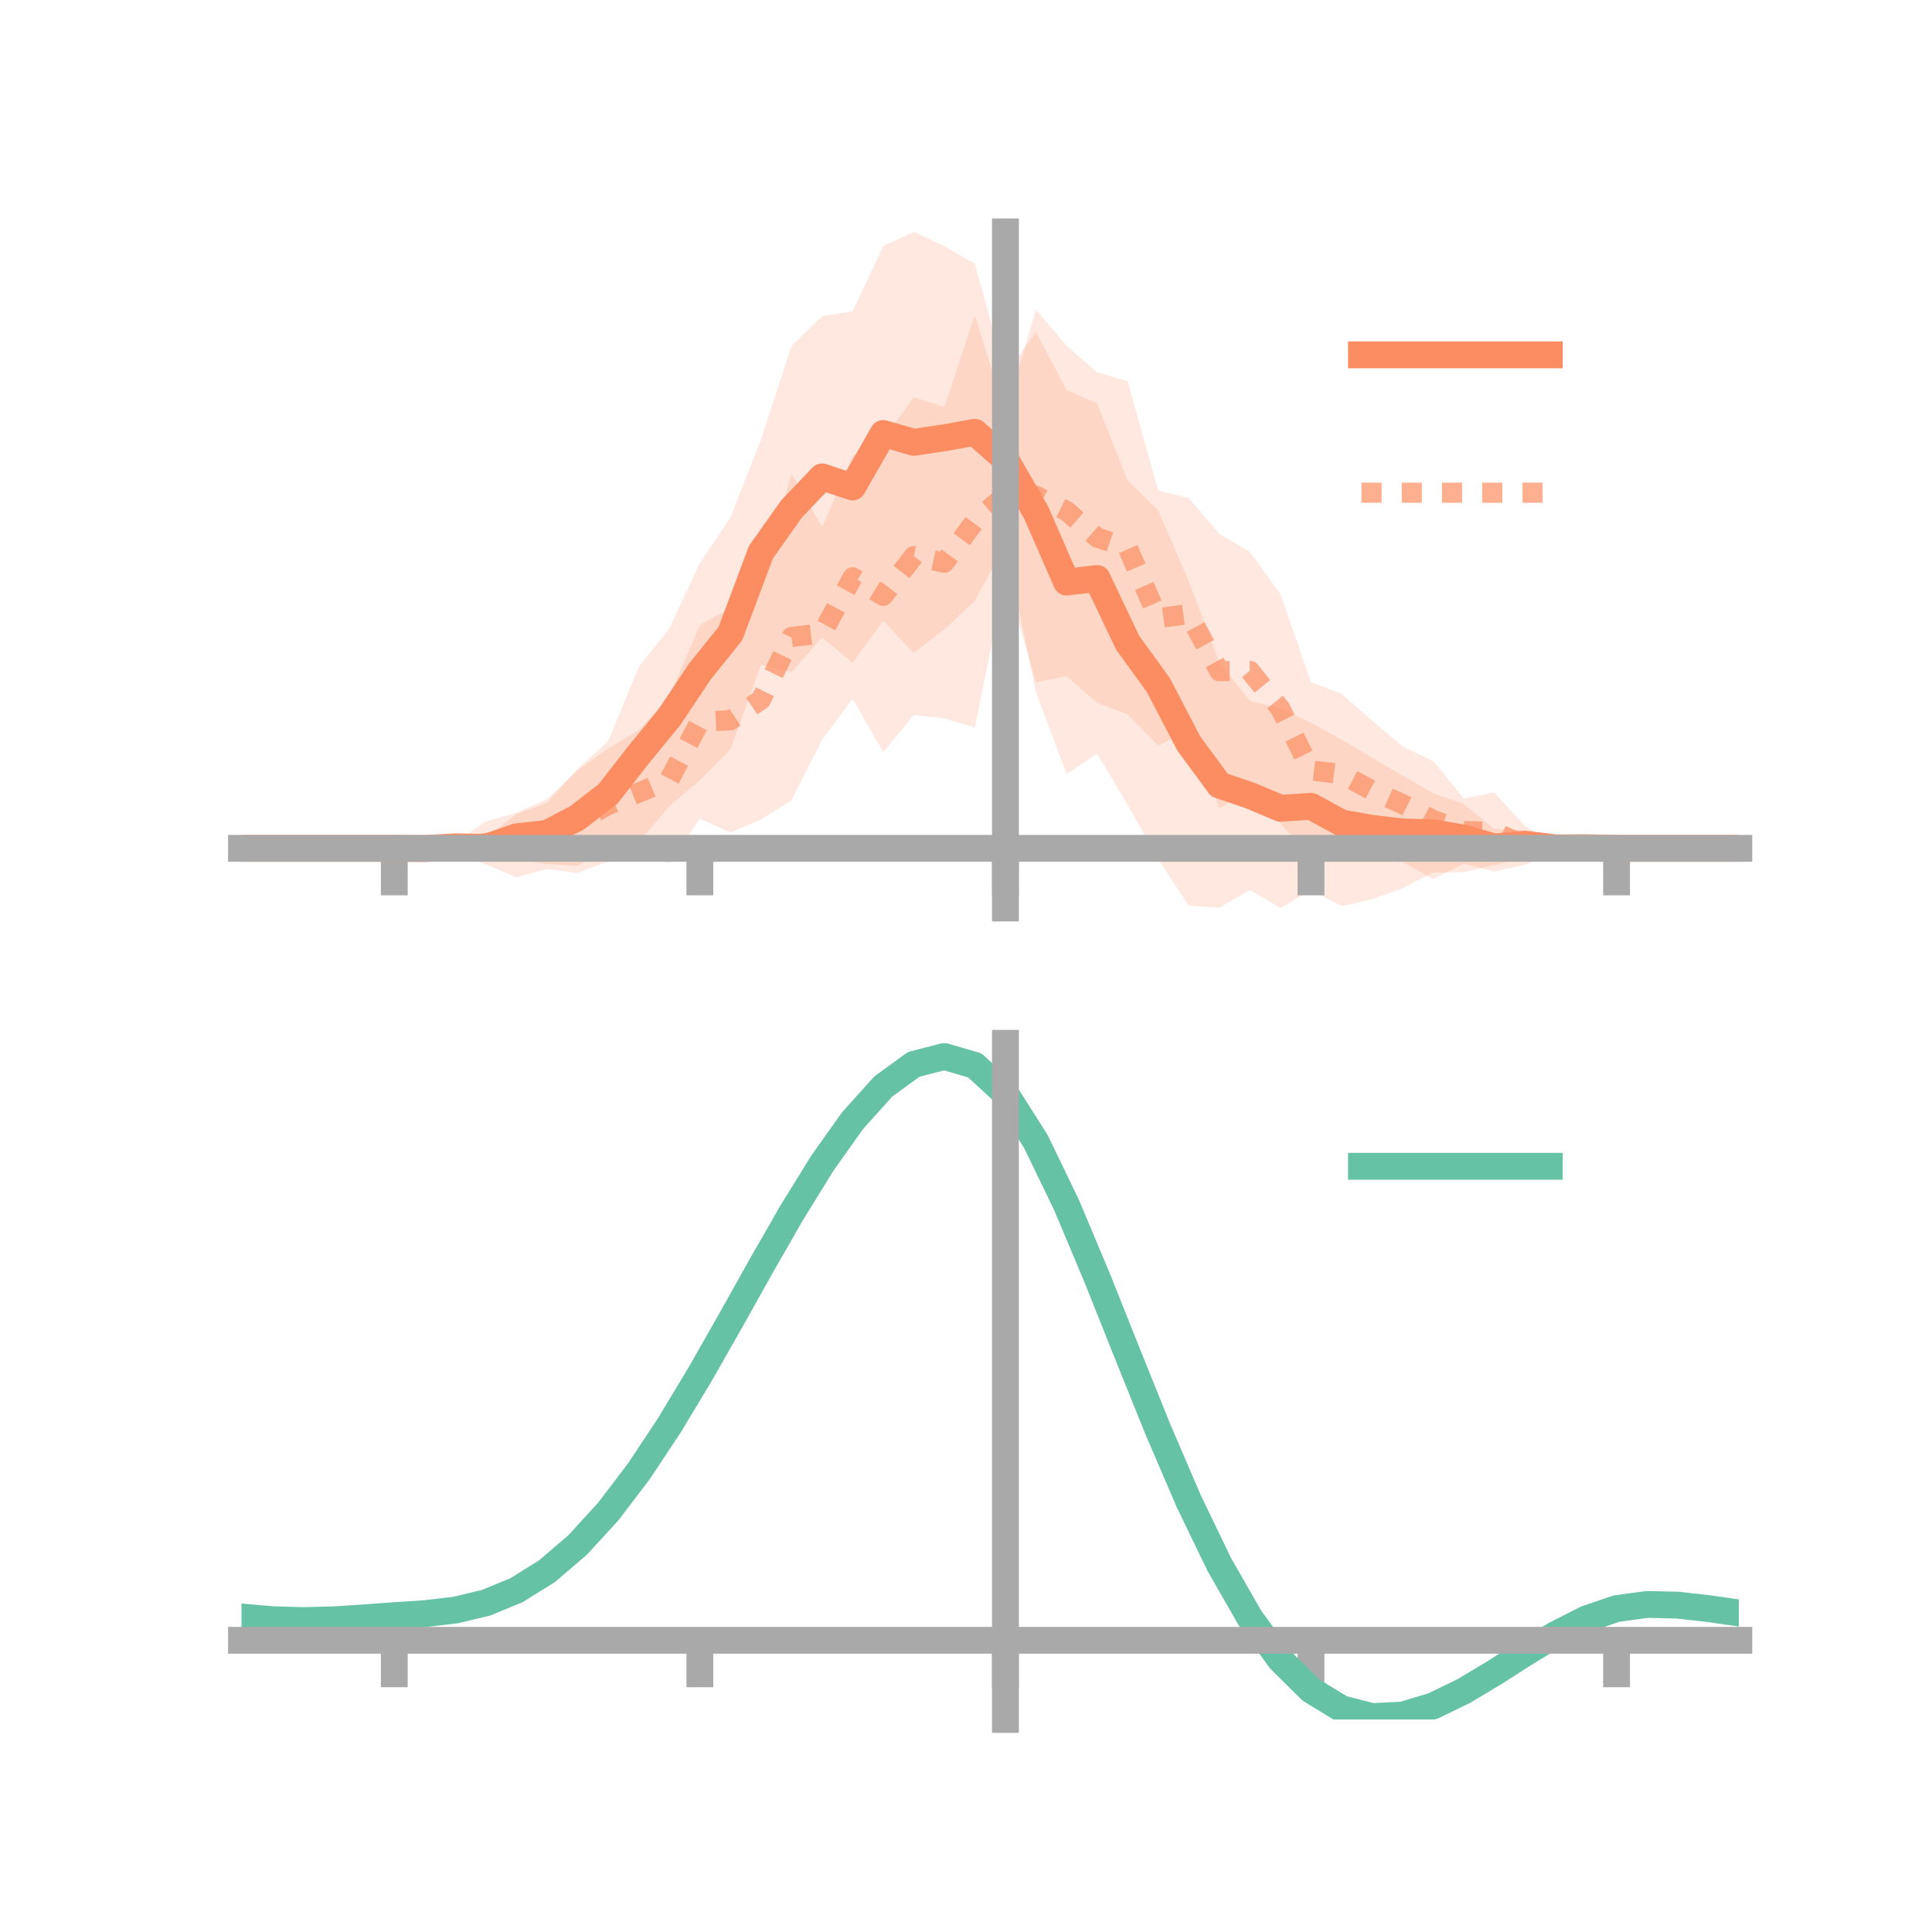 <?xml version="1.0" encoding="utf-8" standalone="no"?>
<!DOCTYPE svg PUBLIC "-//W3C//DTD SVG 1.1//EN"
  "http://www.w3.org/Graphics/SVG/1.1/DTD/svg11.dtd">
<!-- Created with matplotlib (https://matplotlib.org/) -->
<svg height="144pt" version="1.1" viewBox="0 0 144 144" width="144pt" xmlns="http://www.w3.org/2000/svg" xmlns:xlink="http://www.w3.org/1999/xlink">
 <defs>
  <style type="text/css">*{stroke-linecap:butt;stroke-linejoin:round;}</style>
 </defs>
 <g id="figure_1">
  <g id="patch_1">
   <path d="M 0 144 
L 144 144 
L 144 0 
L 0 0 
z
" style="fill:none;"/>
  </g>
  <g id="axes_1">
   <g id="patch_2">
    <path d="M 18 67.68 
L 129.6 67.68 
L 129.6 17.28 
L 18 17.28 
z
" style="fill:none;"/>
   </g>
   <g id="PolyCollection_1">
    <path clip-path="url(#p4f47d791fe)" d="M 18 63.23 
L 18 63.23 
L 20.278 63.23 
L 22.555 63.23 
L 24.833 63.23 
L 27.11 63.23 
L 29.388 63.23 
L 31.665 63.155 
L 33.943 62.334 
L 36.22 62.408 
L 38.498 60.682 
L 40.776 59.844 
L 43.053 57.304 
L 45.331 55.234 
L 47.608 49.712 
L 49.886 46.828 
L 52.163 41.958 
L 54.441 38.584 
L 56.718 32.742 
L 58.996 25.787 
L 61.273 23.559 
L 63.551 23.208 
L 65.829 18.343 
L 68.106 17.28 
L 70.384 18.348 
L 72.661 19.665 
L 74.939 27.912 
L 77.216 24.732 
L 79.494 29.073 
L 81.771 30.062 
L 84.049 35.822 
L 86.327 38.049 
L 88.604 43.322 
L 90.882 49.368 
L 93.159 52.235 
L 95.437 52.81 
L 97.714 53.861 
L 99.992 55.136 
L 102.269 56.474 
L 104.547 57.815 
L 106.824 59.126 
L 109.102 59.924 
L 111.38 61.787 
L 113.657 61.882 
L 115.935 62.582 
L 118.212 62.963 
L 120.49 63.23 
L 122.767 63.23 
L 125.045 63.23 
L 127.322 63.23 
L 129.6 63.23 
L 129.6 63.23 
L 129.6 63.23 
L 127.322 63.23 
L 125.045 63.23 
L 122.767 63.23 
L 120.49 63.23 
L 118.212 63.409 
L 115.935 63.807 
L 113.657 63.96 
L 111.38 64.478 
L 109.102 65.009 
L 106.824 65.02 
L 104.547 66.205 
L 102.269 67.022 
L 99.992 67.534 
L 97.714 66.34 
L 95.437 67.68 
L 93.159 66.337 
L 90.882 67.656 
L 88.604 67.507 
L 86.327 64.044 
L 84.049 59.989 
L 81.771 56.177 
L 79.494 57.694 
L 77.216 51.617 
L 74.939 40.547 
L 72.661 44.778 
L 70.384 46.911 
L 68.106 48.661 
L 65.829 46.273 
L 63.551 49.385 
L 61.273 47.528 
L 58.996 50.086 
L 56.718 49.561 
L 54.441 55.857 
L 52.163 58.149 
L 49.886 60.103 
L 47.608 62.764 
L 45.331 63.087 
L 43.053 64.547 
L 40.776 64.4 
L 38.498 64.064 
L 36.22 63.91 
L 33.943 63.895 
L 31.665 63.34 
L 29.388 63.23 
L 27.11 63.23 
L 24.833 63.23 
L 22.555 63.23 
L 20.278 63.23 
L 18 63.23 
z
" style="fill:#fc8d62;fill-opacity:0.2;"/>
   </g>
   <g id="PolyCollection_2">
    <path clip-path="url(#p4f47d791fe)" d="M 18 63.23 
L 18 63.23 
L 20.278 63.23 
L 22.555 63.23 
L 24.833 63.23 
L 27.11 63.23 
L 29.388 63.23 
L 31.665 63.21 
L 33.943 62.774 
L 36.22 61.223 
L 38.498 60.571 
L 40.776 59.559 
L 43.053 57.413 
L 45.331 55.794 
L 47.608 54.425 
L 49.886 51.904 
L 52.163 46.592 
L 54.441 45.321 
L 56.718 43.236 
L 58.996 35.301 
L 61.273 39.289 
L 63.551 33.969 
L 65.829 32.75 
L 68.106 29.611 
L 70.384 30.34 
L 72.661 23.495 
L 74.939 30.862 
L 77.216 23.064 
L 79.494 25.773 
L 81.771 27.745 
L 84.049 28.416 
L 86.327 36.566 
L 88.604 37.118 
L 90.882 39.794 
L 93.159 41.13 
L 95.437 44.287 
L 97.714 50.838 
L 99.992 51.713 
L 102.269 53.718 
L 104.547 55.641 
L 106.824 56.721 
L 109.102 59.509 
L 111.38 59.069 
L 113.657 61.569 
L 115.935 62.749 
L 118.212 63.149 
L 120.49 63.23 
L 122.767 63.23 
L 125.045 63.23 
L 127.322 63.23 
L 129.6 63.23 
L 129.6 63.23 
L 129.6 63.23 
L 127.322 63.23 
L 125.045 63.23 
L 122.767 63.23 
L 120.49 63.23 
L 118.212 63.289 
L 115.935 63.558 
L 113.657 64.455 
L 111.38 64.959 
L 109.102 64.372 
L 106.824 65.527 
L 104.547 64.24 
L 102.269 64.121 
L 99.992 63.675 
L 97.714 64.007 
L 95.437 61.368 
L 93.159 58.867 
L 90.882 60.255 
L 88.604 54.418 
L 86.327 55.577 
L 84.049 53.249 
L 81.771 52.378 
L 79.494 50.399 
L 77.216 50.846 
L 74.939 42.948 
L 72.661 54.226 
L 70.384 53.543 
L 68.106 53.29 
L 65.829 56.073 
L 63.551 52.089 
L 61.273 55.126 
L 58.996 59.65 
L 56.718 61.083 
L 54.441 62.048 
L 52.163 61.013 
L 49.886 64.328 
L 47.608 63.738 
L 45.331 64.191 
L 43.053 65.069 
L 40.776 64.773 
L 38.498 65.383 
L 36.22 64.435 
L 33.943 63.615 
L 31.665 63.256 
L 29.388 63.23 
L 27.11 63.23 
L 24.833 63.23 
L 22.555 63.23 
L 20.278 63.23 
L 18 63.23 
z
" style="fill:#fc8d62;fill-opacity:0.2;"/>
   </g>
   <g id="matplotlib.axis_1">
    <g id="xtick_1">
     <g id="line2d_1">
      <defs>
       <path d="M 0 0 
L 0 3.5 
" id="mb45084ddac" style="stroke:#a9a9a9;stroke-width:2;"/>
      </defs>
      <g>
       <use style="fill:#a9a9a9;stroke:#a9a9a9;stroke-width:2;" x="29.388" xlink:href="#mb45084ddac" y="63.23"/>
      </g>
     </g>
    </g>
    <g id="xtick_2">
     <g id="line2d_2">
      <g>
       <use style="fill:#a9a9a9;stroke:#a9a9a9;stroke-width:2;" x="52.163" xlink:href="#mb45084ddac" y="63.23"/>
      </g>
     </g>
    </g>
    <g id="xtick_3">
     <g id="line2d_3">
      <g>
       <use style="fill:#a9a9a9;stroke:#a9a9a9;stroke-width:2;" x="74.939" xlink:href="#mb45084ddac" y="63.23"/>
      </g>
     </g>
    </g>
    <g id="xtick_4">
     <g id="line2d_4">
      <g>
       <use style="fill:#a9a9a9;stroke:#a9a9a9;stroke-width:2;" x="97.714" xlink:href="#mb45084ddac" y="63.23"/>
      </g>
     </g>
    </g>
    <g id="xtick_5">
     <g id="line2d_5">
      <g>
       <use style="fill:#a9a9a9;stroke:#a9a9a9;stroke-width:2;" x="120.49" xlink:href="#mb45084ddac" y="63.23"/>
      </g>
     </g>
    </g>
   </g>
   <g id="matplotlib.axis_2"/>
   <g id="line2d_6">
    <path clip-path="url(#p4f47d791fe)" d="M 18 63.23 
L 20.278 63.23 
L 22.555 63.23 
L 24.833 63.23 
L 27.11 63.23 
L 29.388 63.23 
L 31.665 63.248 
L 33.943 63.114 
L 36.22 63.159 
L 38.498 62.373 
L 40.776 62.122 
L 43.053 60.926 
L 45.331 59.16 
L 47.608 56.238 
L 49.886 53.466 
L 52.163 50.054 
L 54.441 47.221 
L 56.718 41.151 
L 58.996 37.936 
L 61.273 35.544 
L 63.551 36.297 
L 65.829 32.308 
L 68.106 32.97 
L 70.384 32.63 
L 72.661 32.221 
L 74.939 34.229 
L 77.216 38.174 
L 79.494 43.384 
L 81.771 43.119 
L 84.049 47.906 
L 86.327 51.047 
L 88.604 55.414 
L 90.882 58.512 
L 93.159 59.286 
L 95.437 60.245 
L 97.714 60.1 
L 99.992 61.335 
L 102.269 61.748 
L 104.547 62.01 
L 106.824 62.073 
L 109.102 62.466 
L 111.38 63.133 
L 113.657 62.921 
L 115.935 63.194 
L 118.212 63.186 
L 120.49 63.23 
L 122.767 63.23 
L 125.045 63.23 
L 127.322 63.23 
L 129.6 63.23 
" style="fill:none;stroke:#fc8d62;stroke-linecap:square;stroke-width:2;"/>
   </g>
   <g id="line2d_7">
    <path clip-path="url(#p4f47d791fe)" d="M 18 63.23 
L 20.278 63.23 
L 22.555 63.23 
L 24.833 63.23 
L 27.11 63.23 
L 29.388 63.23 
L 31.665 63.233 
L 33.943 63.195 
L 36.22 62.829 
L 38.498 62.977 
L 40.776 62.166 
L 43.053 61.241 
L 45.331 59.993 
L 47.608 59.081 
L 49.886 58.116 
L 52.163 53.802 
L 54.441 53.684 
L 56.718 52.159 
L 58.996 47.475 
L 61.273 47.207 
L 63.551 43.029 
L 65.829 44.412 
L 68.106 41.45 
L 70.384 41.941 
L 72.661 38.861 
L 74.939 36.905 
L 77.216 36.955 
L 79.494 38.086 
L 81.771 40.062 
L 84.049 40.832 
L 86.327 46.072 
L 88.604 45.768 
L 90.882 50.024 
L 93.159 49.999 
L 95.437 52.827 
L 97.714 57.422 
L 99.992 57.694 
L 102.269 58.919 
L 104.547 59.94 
L 106.824 61.124 
L 109.102 61.941 
L 111.38 62.014 
L 113.657 63.012 
L 115.935 63.153 
L 118.212 63.219 
L 120.49 63.23 
L 122.767 63.23 
L 125.045 63.23 
L 127.322 63.23 
L 129.6 63.23 
" style="fill:none;stroke:#fc8d62;stroke-dasharray:1.5,1.5;stroke-dashoffset:0;stroke-opacity:0.7;stroke-width:1.5;"/>
   </g>
   <g id="patch_3">
    <path d="M 74.939 67.68 
L 74.939 17.28 
" style="fill:none;stroke:#a9a9a9;stroke-linecap:square;stroke-linejoin:miter;stroke-width:2;"/>
   </g>
   <g id="patch_4">
    <path d="M 129.6 67.68 
L 129.6 17.28 
" style="fill:none;"/>
   </g>
   <g id="patch_5">
    <path d="M 18 63.23 
L 129.6 63.23 
" style="fill:none;stroke:#a9a9a9;stroke-linecap:square;stroke-linejoin:miter;stroke-width:2;"/>
   </g>
   <g id="patch_6">
    <path d="M 18 17.28 
L 129.6 17.28 
" style="fill:none;"/>
   </g>
   <g id="legend_1">
    <g id="line2d_8">
     <path d="M 101.475 26.449 
L 115.475 26.449 
" style="fill:none;stroke:#fc8d62;stroke-linecap:square;stroke-width:2;"/>
    </g>
    <g id="line2d_9"/>
    <g id="text_1">
     <!--   -->
     <g transform="translate(121.075 28.899)scale(0.07 -0.07)">
      <defs>
       <path id="DejaVuSans-32"/>
      </defs>
      <use xlink:href="#DejaVuSans-32"/>
     </g>
    </g>
    <g id="line2d_10">
     <path d="M 101.475 36.724 
L 115.475 36.724 
" style="fill:none;stroke:#fc8d62;stroke-dasharray:1.5,1.5;stroke-dashoffset:0;stroke-opacity:0.7;stroke-width:1.5;"/>
    </g>
    <g id="line2d_11"/>
    <g id="text_2">
     <!--   -->
     <g transform="translate(121.075 39.174)scale(0.07 -0.07)">
      <use xlink:href="#DejaVuSans-32"/>
     </g>
    </g>
   </g>
  </g>
  <g id="axes_2">
   <g id="patch_7">
    <path d="M 18 128.16 
L 129.6 128.16 
L 129.6 77.76 
L 18 77.76 
z
" style="fill:none;"/>
   </g>
   <g id="PolyCollection_3">
    <path clip-path="url(#p63edd7566d)" d="M 18 120.56 
L 18 120.479 
L 20.278 120.689 
L 22.555 120.76 
L 24.833 120.696 
L 27.11 120.54 
L 29.388 120.364 
L 31.665 120.209 
L 33.943 119.937 
L 36.22 119.389 
L 38.498 118.439 
L 40.776 116.996 
L 43.053 115.007 
L 45.331 112.464 
L 47.608 109.399 
L 49.886 105.88 
L 52.163 102.007 
L 54.441 97.91 
L 56.718 93.742 
L 58.996 89.678 
L 61.273 85.908 
L 63.551 82.63 
L 65.829 80.046 
L 68.106 78.358 
L 70.384 77.76 
L 72.661 78.439 
L 74.939 80.562 
L 77.216 84.208 
L 79.494 88.998 
L 81.771 94.497 
L 84.049 100.297 
L 86.327 106.041 
L 88.604 111.431 
L 90.882 116.23 
L 93.159 120.272 
L 95.437 123.454 
L 97.714 125.735 
L 99.992 127.137 
L 102.269 127.73 
L 104.547 127.623 
L 106.824 126.95 
L 109.102 125.864 
L 111.38 124.524 
L 113.657 123.093 
L 115.935 121.729 
L 118.212 120.586 
L 120.49 119.813 
L 122.767 119.509 
L 125.045 119.565 
L 127.322 119.829 
L 129.6 120.169 
L 129.6 120.275 
L 129.6 120.275 
L 127.322 119.958 
L 125.045 119.712 
L 122.767 119.666 
L 120.49 119.975 
L 118.212 120.76 
L 115.935 121.934 
L 113.657 123.346 
L 111.38 124.83 
L 109.102 126.218 
L 106.824 127.342 
L 104.547 128.039 
L 102.269 128.16 
L 99.992 127.58 
L 97.714 126.207 
L 95.437 123.984 
L 93.159 120.901 
L 90.882 116.993 
L 88.604 112.356 
L 86.327 107.146 
L 84.049 101.586 
L 81.771 95.965 
L 79.494 90.631 
L 77.216 85.98 
L 74.939 82.44 
L 72.661 80.383 
L 70.384 79.726 
L 68.106 80.301 
L 65.829 81.926 
L 63.551 84.407 
L 61.273 87.548 
L 58.996 91.155 
L 56.718 95.036 
L 54.441 99.011 
L 52.163 102.915 
L 49.886 106.602 
L 47.608 109.951 
L 45.331 112.871 
L 43.053 115.299 
L 40.776 117.21 
L 38.498 118.609 
L 36.22 119.537 
L 33.943 120.073 
L 31.665 120.333 
L 29.388 120.476 
L 27.11 120.635 
L 24.833 120.772 
L 22.555 120.821 
L 20.278 120.752 
L 18 120.56 
z
" style="fill:#66c2a5;fill-opacity:0.2;"/>
   </g>
   <g id="matplotlib.axis_3">
    <g id="xtick_6">
     <g id="line2d_12">
      <g>
       <use style="fill:#a9a9a9;stroke:#a9a9a9;stroke-width:2;" x="29.388" xlink:href="#mb45084ddac" y="122.258"/>
      </g>
     </g>
    </g>
    <g id="xtick_7">
     <g id="line2d_13">
      <g>
       <use style="fill:#a9a9a9;stroke:#a9a9a9;stroke-width:2;" x="52.163" xlink:href="#mb45084ddac" y="122.258"/>
      </g>
     </g>
    </g>
    <g id="xtick_8">
     <g id="line2d_14">
      <g>
       <use style="fill:#a9a9a9;stroke:#a9a9a9;stroke-width:2;" x="74.939" xlink:href="#mb45084ddac" y="122.258"/>
      </g>
     </g>
    </g>
    <g id="xtick_9">
     <g id="line2d_15">
      <g>
       <use style="fill:#a9a9a9;stroke:#a9a9a9;stroke-width:2;" x="97.714" xlink:href="#mb45084ddac" y="122.258"/>
      </g>
     </g>
    </g>
    <g id="xtick_10">
     <g id="line2d_16">
      <g>
       <use style="fill:#a9a9a9;stroke:#a9a9a9;stroke-width:2;" x="120.49" xlink:href="#mb45084ddac" y="122.258"/>
      </g>
     </g>
    </g>
   </g>
   <g id="matplotlib.axis_4"/>
   <g id="line2d_17">
    <path clip-path="url(#p63edd7566d)" d="M 18 120.52 
L 20.278 120.72 
L 22.555 120.79 
L 24.833 120.734 
L 27.11 120.588 
L 29.388 120.42 
L 31.665 120.271 
L 33.943 120.005 
L 36.22 119.463 
L 38.498 118.524 
L 40.776 117.103 
L 43.053 115.153 
L 45.331 112.667 
L 47.608 109.675 
L 49.886 106.241 
L 52.163 102.461 
L 54.441 98.461 
L 56.718 94.389 
L 58.996 90.417 
L 61.273 86.728 
L 63.551 83.518 
L 65.829 80.986 
L 68.106 79.33 
L 70.384 78.743 
L 72.661 79.411 
L 74.939 81.501 
L 77.216 85.094 
L 79.494 89.814 
L 81.771 95.231 
L 84.049 100.942 
L 86.327 106.594 
L 88.604 111.893 
L 90.882 116.612 
L 93.159 120.586 
L 95.437 123.719 
L 97.714 125.971 
L 99.992 127.359 
L 102.269 127.945 
L 104.547 127.831 
L 106.824 127.146 
L 109.102 126.041 
L 111.38 124.677 
L 113.657 123.219 
L 115.935 121.832 
L 118.212 120.673 
L 120.49 119.894 
L 122.767 119.587 
L 125.045 119.638 
L 127.322 119.894 
L 129.6 120.222 
" style="fill:none;stroke:#66c2a5;stroke-linecap:square;stroke-width:2;"/>
   </g>
   <g id="patch_8">
    <path d="M 74.939 128.16 
L 74.939 77.76 
" style="fill:none;stroke:#a9a9a9;stroke-linecap:square;stroke-linejoin:miter;stroke-width:2;"/>
   </g>
   <g id="patch_9">
    <path d="M 129.6 128.16 
L 129.6 77.76 
" style="fill:none;"/>
   </g>
   <g id="patch_10">
    <path d="M 18 122.258 
L 129.6 122.258 
" style="fill:none;stroke:#a9a9a9;stroke-linecap:square;stroke-linejoin:miter;stroke-width:2;"/>
   </g>
   <g id="patch_11">
    <path d="M 18 77.76 
L 129.6 77.76 
" style="fill:none;"/>
   </g>
   <g id="legend_2">
    <g id="line2d_18">
     <path d="M 101.475 86.929 
L 115.475 86.929 
" style="fill:none;stroke:#66c2a5;stroke-linecap:square;stroke-width:2;"/>
    </g>
    <g id="line2d_19"/>
    <g id="text_3">
     <!--   -->
     <g transform="translate(121.075 89.379)scale(0.07 -0.07)">
      <use xlink:href="#DejaVuSans-32"/>
     </g>
    </g>
   </g>
  </g>
 </g>
 <defs>
  <clipPath id="p4f47d791fe">
   <rect height="50.4" width="111.6" x="18" y="17.28"/>
  </clipPath>
  <clipPath id="p63edd7566d">
   <rect height="50.4" width="111.6" x="18" y="77.76"/>
  </clipPath>
 </defs>
</svg>
